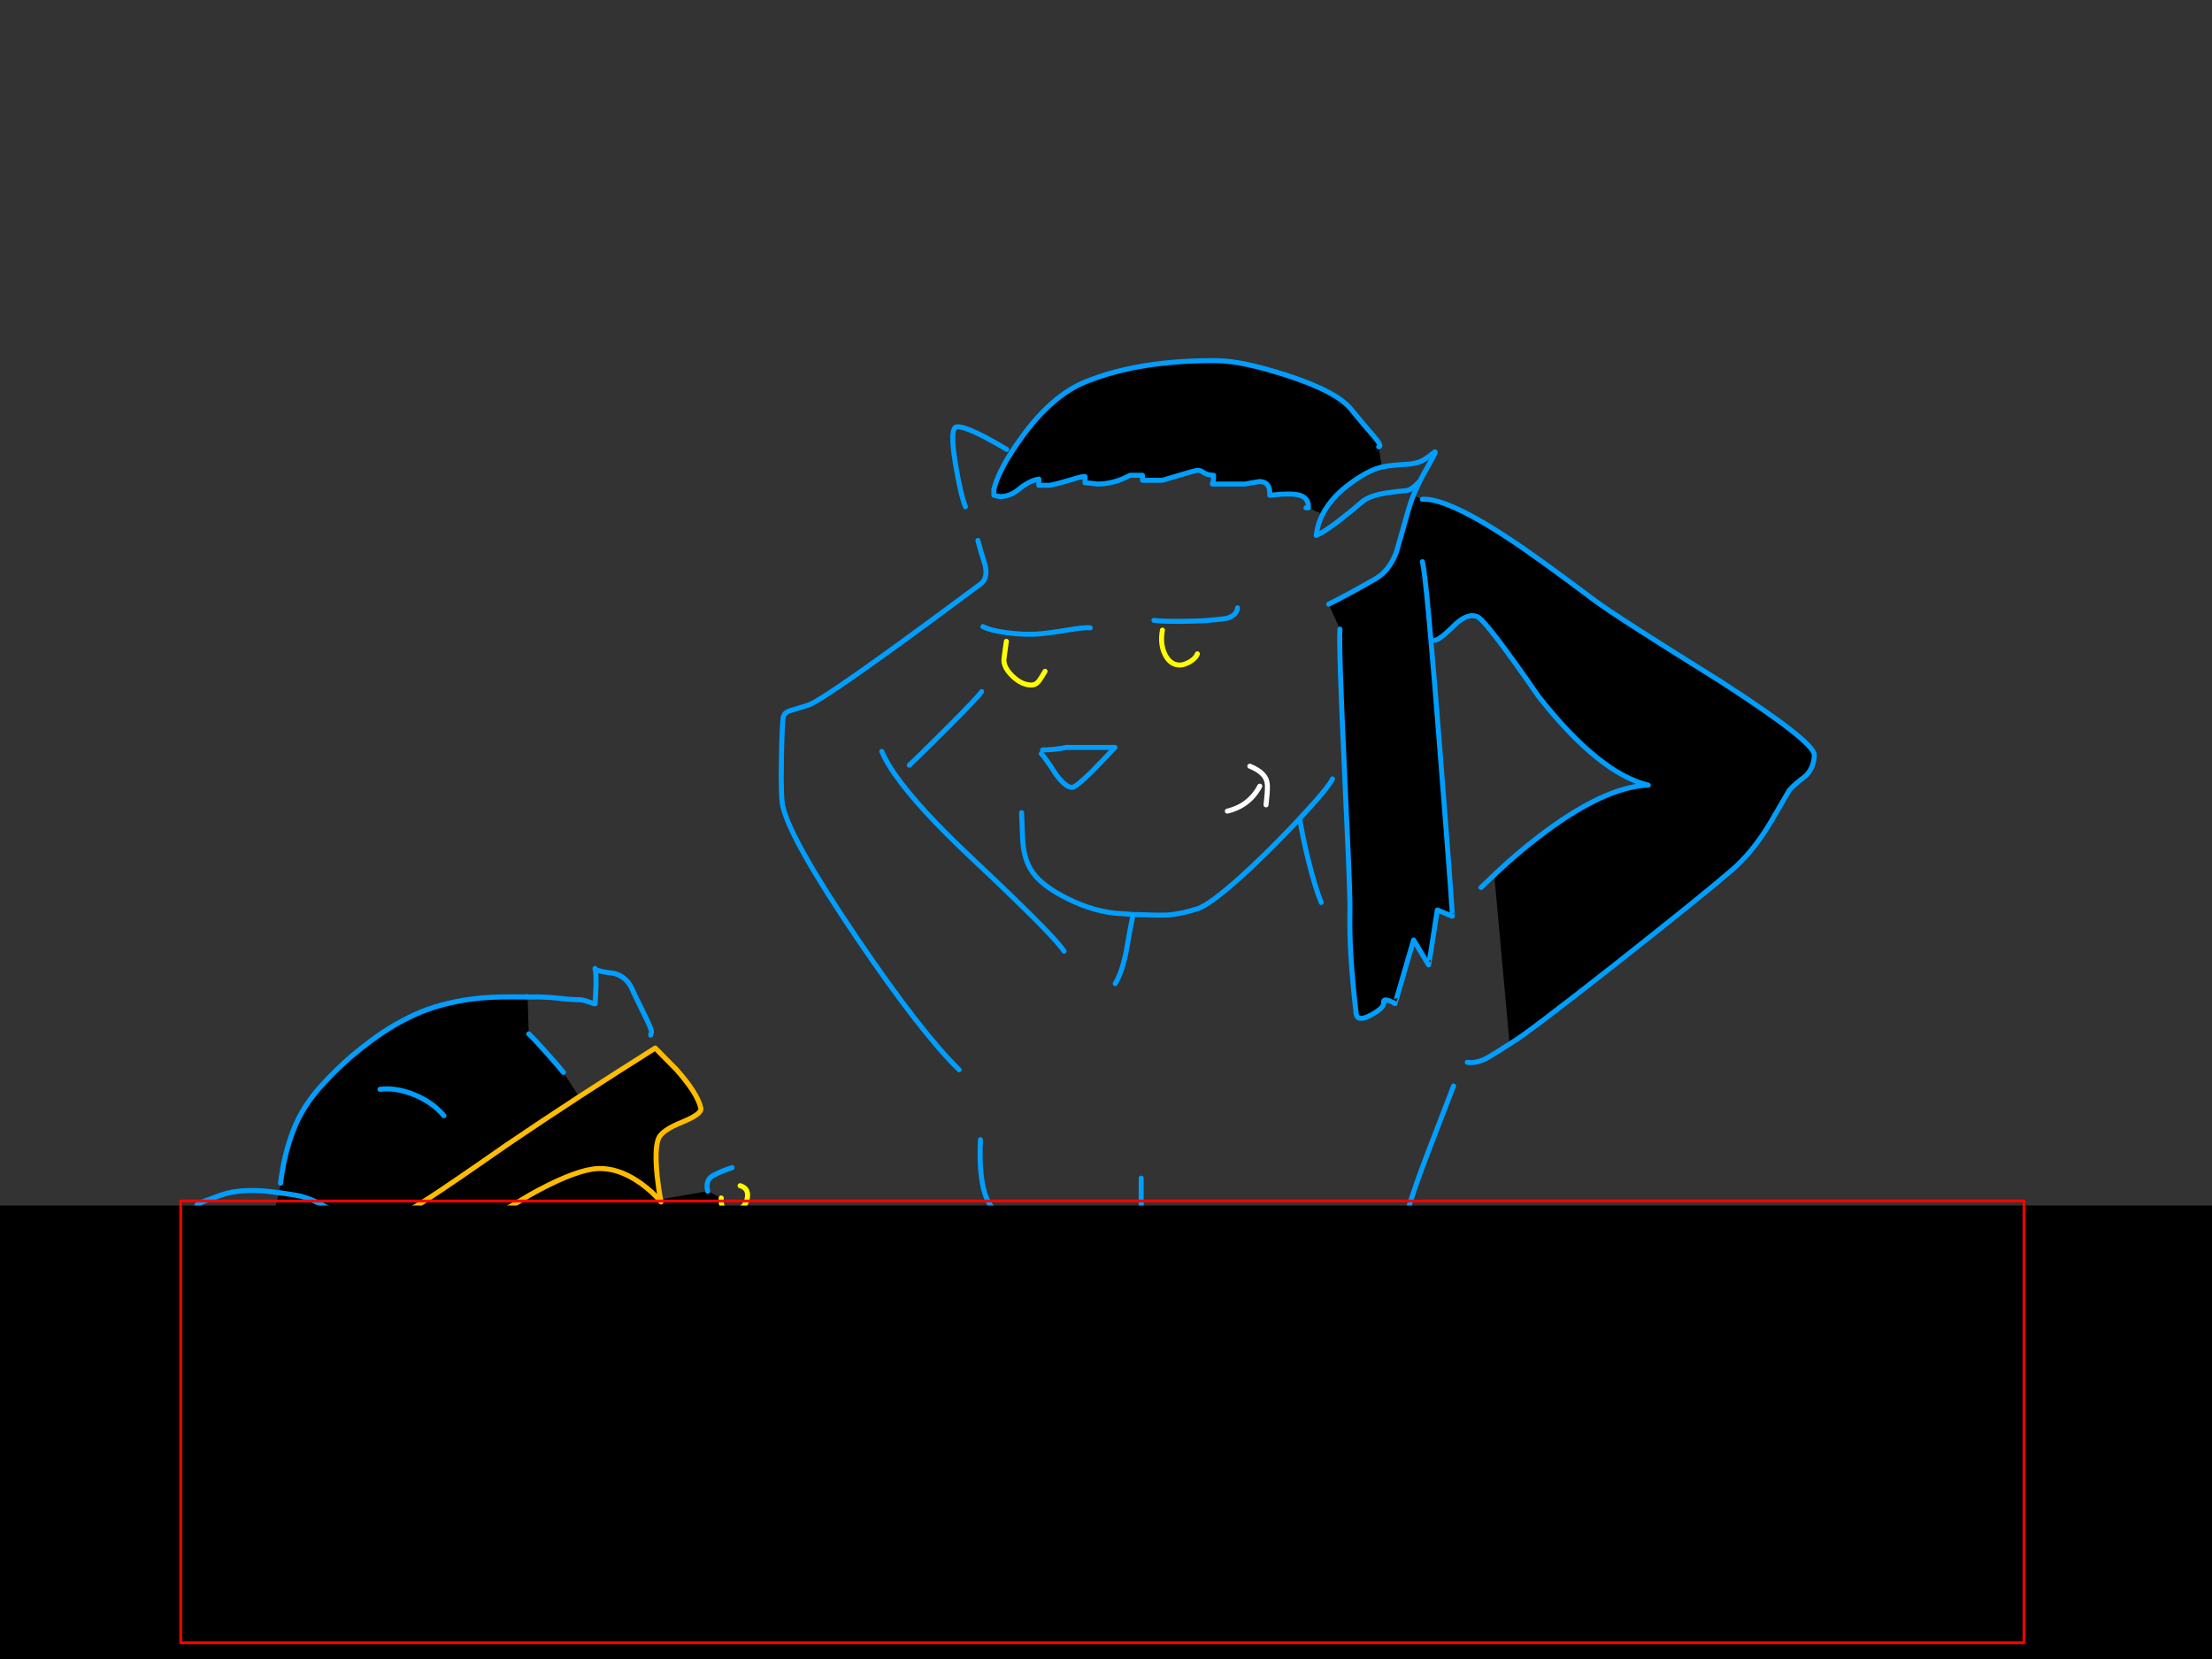 <?xml version="1.0" encoding="utf-8"?>
<svg id="EdithAnim13" image-rendering="inherit" baseProfile="basic" version="1.1" x="0px" y="0px" width="800" height="600" xmlns="http://www.w3.org/2000/svg" xmlns:xlink="http://www.w3.org/1999/xlink">
  <rect width="100%" height="100%" fill="#333333" stroke="none"/>
  <g id="22_Avatarf141r1" overflow="visible">
    <g id="Avatar-Manf0r1">
      <g id="Tailf0r1">
        <path id="Layer5_0_1_STROKES" stroke="#009EFF" stroke-width="2.485" stroke-linejoin="round" stroke-linecap="round" fill="none" d="M550.066,649.226 Q548.809,630.971 548.113,612.705 547.49,594.993 541.733,578.266 535.405,560.046 517.782,551.761 496.366,541.779 493.27,564.112 492.818,567.366 494.946,570.221 499.977,577.081 507.13,581.472 514.604,578.741 520.227,583.895 526.997,590.153 529.978,599.537 536.944,621.683 542.494,644.014 544.062,650.262 543.011,656.602" test="Tail_2.3242325232423263e+312.3242325232423263e+31_2.3242325232423263e+312.3242325232423263e+31_2.3242325232423263e+312.3242325232423263e+31_2.3242325232423263e+312.3242325232423263e+31_2.3242325232423263e+312.3242325232423263e+31_2.3242325232423263e+312.3242325232423263e+31_2.3242325232423263e+312.3242325232423263e+31_2.3242325232423263e+312.3242325232423263e+31_2.3242325232423263e+312.3242325232423263e+31_2.3242325232423263e+312.3242325232423263e+31_2.3242325232423263e+312.3242325232423263e+31_2.3242325232423263e+312.3242325232423263e+31_2.3242325232423263e+312.3242325232423263e+31_2.3242325232423263e+312.3242325232423263e+31_2.3242325232423263e+312.3242325232423263e+31_2.3242325232423263e+312.3242325232423263e+31_2.3242325232423263e+312.3242325232423263e+31_2.3242325232423263e+312.3242325232423263e+31_2.3242325232423263e+312.3242325232423263e+31_2.3242325232423263e+312.3242325232423263e+31_1"/>
      </g>
      <path fill="#000" stroke="none" d="M508.628,556.305 Q504.203,546.372 498.605,544.927 497.34,544.566 481.989,548.991 463.749,554.228 443.07,554.409 421.579,554.589 400.99,547.907 384.465,541.134 382.569,541.315 376.067,544.205 374.261,545.469 371.011,547.636 371.282,550.345 371.462,552.332 371.643,563.258 372.275,573.823 375.345,577.435 378.686,581.318 394.85,589.716 408.214,596.488 421.85,602.268 430.789,606.06 444.244,622.946 451.107,631.525 458.873,641.548 460.498,642.812 458.873,644.618 457.608,645.973 457.789,645.973 L470.612,642 Q486.956,636.852 498.063,619.605 507.544,604.796 511.246,584.659 514.226,568.676 508.628,556.305 M514.407,180.567 L511.156,179.212 Q511.109,179.326 511.066,179.393 510.087,181.892 509.441,184.179 507.725,190.319 505.016,199.71 504.954,199.874 504.835,199.981 502.361,206.555 497.25,209.463 486.504,215.603 480.545,218.493 L484.608,227.523 Q484.157,234.114 486.233,278.271 486.309,279.9 486.324,281.432 488.009,315.935 488.22,326.401 488.218,326.47 488.22,326.491 488.251,328.911 488.22,330.013 487.859,344.19 490.477,366.585 490.839,369.745 495.805,367.126 500.772,364.417 500.41,362.521 500.23,361.167 502.307,361.889 504.023,362.521 504.474,362.973 504.564,363.063 511.246,339.946 L516.665,348.976 Q516.755,349.066 519.825,329.11 L525.243,331.368 Q525.348,331.474 524.611,321.886 524.651,321.864 524.611,321.796 523.581,307.055 520.638,269.602 518.852,246.717 517.477,231.676 515.776,211.572 514.859,205.489 514.602,203.716 514.407,203.142 514.602,203.716 514.859,205.489 515.776,211.572 517.477,231.676 L518.922,231.586 Q520.728,231.405 526.056,226.078 530.751,221.563 534.273,223.008 537.434,224.362 556.397,251.813 578.249,279.626 596.129,283.96 580.055,284.502 556.216,302.833 548.811,308.522 541.497,315.384 L540.413,316.378 Q541.699,330.103 545.922,377.059 L546.915,376.969 Q551.611,374.35 584.48,348.525 616.175,323.511 626.379,314.662 633.964,308.07 640.195,297.686 643.355,292.358 647.148,285.766 648.954,283.689 652.837,280.8 655.997,277.91 656.178,273.124 656.359,268.428 622.045,246.305 584.028,222.646 576.714,217.138 555.223,200.974 545.199,194.473 533.258,186.644 525.153,183.185 518.418,180.319 514.407,180.567 M450.204,175.058 Q452.913,174.607 455.441,174.155 459.505,174.155 459.234,179.122 467,178.219 470.07,179.122 473.321,180.115 473.23,183.637 L478.287,185.985 Q481.838,179.082 490.477,173.343 495.444,170.001 499.688,168.918 499.755,168.903 499.778,168.828 L498.605,161.604 Q499.959,161.513 497.34,158.353 492.554,152.844 488.672,148.059 483.434,141.557 465.194,135.687 449.21,130.54 440.361,130.45 412.007,130.179 392.502,138.126 380.402,143.092 369.566,158.082 367.489,160.923 365.773,163.5 360.931,171.175 359.452,176.955 L359.452,179.122 Q359.633,179.122 360.446,179.393 361.349,179.573 361.981,179.573 365.231,179.573 368.482,176.955 372.184,173.884 375.706,173.252 L375.706,175.51 379.77,175.51 Q382.479,174.968 387.626,173.433 391.599,172.169 392.412,172.349 L392.412,174.607 Q393.315,174.607 396.927,175.058 402.887,175.058 408.666,171.898 L413.181,171.898 413.181,173.704 420.405,173.704 Q432.324,170.092 433.047,170.092 434.221,170.092 435.304,170.904 436.568,171.807 438.916,171.898 438.916,174.155 438.465,175.058 L450.204,175.058Z" test="Avatar Man" stroke-width="1.806"/>
      <path id="Layer4_0_1_STROKES" stroke="#009EFF" stroke-width="1.806" stroke-linejoin="round" stroke-linecap="round" fill="none" d="M473.23,183.637 Q473.321,180.115 470.07,179.122 467,178.219 459.234,179.122 459.505,174.155 455.441,174.155 452.913,174.607 450.204,175.058 L438.465,175.058 Q438.916,174.155 438.916,171.898 436.568,171.807 435.304,170.904 434.221,170.092 433.047,170.092 432.324,170.092 420.405,173.704 L413.181,173.704 413.181,171.898 408.666,171.898 Q402.887,175.058 396.927,175.058 393.315,174.607 392.412,174.607 L392.412,172.349 Q391.599,172.169 387.626,173.433 382.479,174.968 379.77,175.51 L375.706,175.51 375.706,173.252 Q372.184,173.884 368.482,176.955 365.231,179.573 361.981,179.573 361.349,179.573 360.446,179.393 359.633,179.122 359.452,179.122 L359.452,176.955 Q360.931,171.175 365.818,163.545 367.489,160.923 369.566,158.082 380.402,143.092 392.502,138.126 412.007,130.179 440.361,130.45 449.21,130.54 465.194,135.687 483.434,141.557 488.672,148.059 492.554,152.844 497.34,158.353 499.959,161.513 498.605,161.604 M499.824,168.873 Q499.89,168.88 499.959,168.873 502.69,168.269 508.538,167.925 512.782,167.744 515.4,166.028 516.845,165.125 518.922,163.41 519.735,162.958 516.394,168.737 514.859,171.356 513.594,173.884 512.821,175.403 512.195,176.864 512.045,177.166 511.924,177.451 511.66,178.015 511.427,178.58 511.286,178.898 511.156,179.212 M514.407,180.567 Q518.418,180.319 525.198,183.23 533.258,186.644 545.199,194.473 555.223,200.974 576.714,217.138 584.028,222.646 622.045,246.305 656.359,268.428 656.178,273.124 655.997,277.91 652.837,280.8 648.954,283.689 647.148,285.766 643.355,292.358 640.195,297.686 633.964,308.07 626.379,314.662 616.175,323.511 584.48,348.525 551.611,374.35 546.915,376.969 546.447,377.274 546.012,377.556 540.757,380.966 538.427,382.297 534.273,384.735 530.661,384.193 M513.594,173.884 Q512.187,175.427 511.021,176.322 509.841,177.182 508.899,177.406 505.467,177.677 501.314,178.309 495.986,179.122 493.096,181.108 489.213,184.449 485.511,187.339 480.906,190.951 478.016,192.667 L476.03,193.66 Q476.465,189.676 478.332,186.03 M472.327,183.637 L473.23,183.637 M478.332,186.03 Q481.838,179.082 490.477,173.343 495.444,170.001 499.688,168.918 499.755,168.903 499.824,168.873 M511.156,179.212 Q511.109,179.326 511.066,179.438 510.087,181.892 509.441,184.179 507.725,190.319 505.016,199.71 504.954,199.874 504.88,200.026 502.361,206.555 497.25,209.463 486.504,215.603 480.545,218.493 M484.608,227.523 Q484.157,234.114 486.233,278.271 486.309,279.9 486.369,281.477 488.009,315.935 488.22,326.401 488.218,326.47 488.22,326.536 488.251,328.911 488.22,330.013 487.859,344.19 490.477,366.585 490.839,369.745 495.805,367.126 500.772,364.417 500.41,362.521 500.23,361.167 502.307,361.889 504.023,362.521 504.474,362.973 504.564,363.063 511.246,339.946 L516.665,348.976 Q516.755,349.066 519.825,329.11 L525.243,331.368 Q525.348,331.474 524.656,321.931 524.651,321.864 524.656,321.796 523.581,307.055 520.638,269.602 518.852,246.717 517.522,231.676 515.776,211.572 514.859,205.489 514.602,203.716 514.407,203.142 M540.413,316.423 L541.497,315.384 Q548.811,308.522 556.216,302.833 580.055,284.502 596.129,283.96 578.249,279.626 556.397,251.813 537.434,224.362 534.273,223.008 530.751,221.563 526.056,226.078 520.728,231.405 518.922,231.586 M417.335,224.362 Q418.387,224.532 420.585,224.633 423.092,224.723 427.087,224.723 434.13,224.633 437.201,224.362 442.889,223.82 443.612,223.64 447.224,222.646 447.585,219.847 M470.16,296.602 Q471.063,302.472 473.14,310.96 475.668,321.164 477.836,326.401 M369.476,293.893 Q369.476,293.983 369.837,303.194 370.108,309.786 372.636,314.211 373.449,315.63 374.668,317.01 378.366,321.14 385.82,324.866 396.114,330.103 406.047,330.465 L409.704,330.735 409.84,330.735 Q419.411,331.097 422.301,330.916 427.268,330.555 433.137,328.659 437.471,327.304 449.12,316.829 457.399,309.309 466.187,300.124 466.301,300.014 466.413,299.898 466.481,299.833 466.548,299.763 466.64,299.676 466.729,299.582 468.116,298.11 469.528,296.602 469.62,296.504 469.709,296.421 469.745,296.369 469.799,296.331 469.813,296.279 469.844,296.241 480.476,284.905 481.899,281.703 M409.659,331.368 Q408.846,335.25 407.311,344.1 405.776,351.775 403.338,355.749 M535.628,320.983 L540.413,316.423 M525.695,392.772 Q525.604,392.952 516.484,416.701 509.982,433.587 507.635,443.34 504.745,455.169 502.217,490.386 499.688,524.7 500.862,532.285 M448.849,439.186 Q449.391,441.172 451.197,441.714 451.739,441.895 453.184,441.895 455.531,441.895 456.434,440.811 456.796,440.45 458.24,437.109 M412.729,426.092 Q412.549,442.527 413.722,445.055 415.619,449.57 426.274,449.57 431.421,449.57 431.873,449.48 432.415,449.39 434.401,448.216 M414.084,481.627 Q413.181,484.336 413.181,487.316 413.181,492.282 417.154,492.553 419.773,492.643 428.08,492.463 M410.923,519.101 Q415.529,522.262 418.508,522.984 420.676,523.436 424.468,522.713 M457.067,646.515 Q450.294,649.675 432.144,653.106 413.813,656.538 394.308,658.254 377.422,659.789 337.69,658.976 307.71,658.434 290.463,657.351 277.189,656.538 250.279,653.739 243.597,653.016 238.631,654.1 235.109,654.912 234.026,654.19 M364.058,162.507 Q360.626,160.43 356.563,158.262 348.436,154.018 345.998,154.38 343.379,154.741 345.546,167.654 347.352,178.67 349.158,183.276 M353.673,195.466 Q354.395,198.446 356.292,204.406 357.375,209.192 354.576,211.269 351.128,213.838 347.849,216.235 L347.804,216.28 Q298.534,252.864 292.269,255.064 286.761,256.689 285.406,257.141 283.51,257.863 283.239,259.579 282.787,263.101 282.607,275.201 282.336,289.107 283.239,292.087 286.309,304.368 309.968,339.314 333.175,373.538 346.9,386.902 M355.479,226.62 Q358.278,228.064 363.877,228.787 364.104,228.821 364.328,228.832 369.613,229.589 374.894,229.329 378.235,229.148 386,227.884 392.321,226.8 394.308,227.071 M355.028,250.098 Q353.944,251.904 342.295,263.552 331.73,274.117 328.841,276.736 M377.061,271.228 Q381.124,271.228 385.639,270.325 L403.248,270.325 Q397.83,276.104 394.76,279.174 389.071,284.773 387.716,284.773 385.278,284.773 381.666,279.716 377.964,273.937 376.609,272.582 M318.907,271.77 Q320.457,275.513 323.784,280.258 323.82,280.31 323.874,280.348 332.153,292.221 351.416,310.328 360.364,318.731 366.947,325.137 382.181,339.913 384.827,344.01 M354.576,412.186 Q353.944,426.544 356.833,433.407 358.64,437.56 364.148,442.256 369.837,446.861 374.894,448.306 M369.927,456.433 Q370.017,459.232 369.566,470.791 369.385,481.627 370.83,484.426 372.546,487.767 376.79,490.566 380.944,493.275 383.472,493.005 M376.248,496.617 Q376.338,499.596 376.338,504.202 376.519,507.633 378.054,509.71 378.235,509.981 383.111,513.322 386.362,515.58 386.181,519.643 386,522.713 384.104,530.298 382.479,536.619 383.02,538.606 M360.897,551.7 Q339.767,547.817 314.212,543.843 263.192,535.987 241.791,535.987 227.524,535.987 211.27,533.007 198.447,530.66 195.738,531.472 191.043,532.917 186.618,540.322 182.193,547.817 182.555,553.957 182.825,558.111 184.27,569.127 185.444,578.97 184.36,582.853 M360.446,577.887 Q352.138,579.241 313.851,580.054 272.313,580.957 265.631,581.499 258.226,582.131 234.658,585.923 213.257,589.355 204.678,589.626 194.474,589.987 185.444,588.723 180.748,588.09 173.976,586.465 170.454,585.652 166.842,588.09 164.946,589.445 160.431,594.141 155.284,599.468 159.979,610.846 160.883,613.104 159.347,626.016 157.632,639.02 158.625,641.548 L161.785,649.224 Q165.307,658.886 166.752,669.09 M230.413,641.548 Q231.678,645.612 234.026,657.26 236.554,669.722 236.283,672.25" test="Avatar Man"/>
      <path id="Layer4_0_2_STROKES" stroke="#FF0" stroke-width="1.806" stroke-linejoin="round" stroke-linecap="round" fill="none" d="M420.405,227.884 Q419.502,232.941 421.308,236.643 423.204,240.526 426.726,240.526 428.171,240.526 430.157,239.442 432.415,238.178 433.047,236.462 M363.967,231.947 Q363.064,238.268 363.064,238.72 363.064,240.556 364.419,242.512 365.139,243.534 366.225,244.589 369.566,247.75 372.997,247.75 374.803,247.75 375.977,245.944 376.7,244.95 377.964,242.783" test="Avatar Man"/>
      <path id="Layer4_0_3_STROKES" stroke="#FFF" stroke-width="1.806" stroke-linejoin="round" stroke-linecap="round" fill="none" d="M452.01,277.097 Q458.06,279.535 458.331,283.599 458.349,283.855 458.376,284.141 458.37,284.209 458.376,284.276 L458.376,284.412 Q458.41,286.761 457.879,291.094 M443.883,293.351 Q449.833,291.932 453.455,287.572 454.668,286.113 455.622,284.321" test="Avatar Man"/>
      <path id="Layer4_0_4_STROKES" stroke="#F90" stroke-width="1.806" stroke-linejoin="round" stroke-linecap="round" fill="none" d="M382.569,541.315 Q384.465,541.134 400.99,547.907 421.579,554.589 443.07,554.409 463.749,554.228 481.989,548.991 497.34,544.566 498.605,544.927 504.203,546.372 508.628,556.305 514.226,568.676 511.246,584.659 507.544,604.796 498.063,619.605 486.956,636.852 470.612,642 L457.789,645.973 Q457.608,645.973 458.873,644.618 460.498,642.812 458.873,641.548 451.107,631.525 444.244,622.946 430.789,606.06 421.85,602.268 408.214,596.488 394.85,589.716 378.686,581.318 375.345,577.435 372.275,573.823 371.643,563.258 371.462,552.332 371.282,550.345 371.011,547.636 374.261,545.469 376.067,544.205 382.569,541.315Z" test="Avatar Man"/>
    </g>
    <g id="Avatar-Lady">
      <path fill="#000" stroke="none" d="M210.272,537.479 Q206.355,536.504 202.986,536.343 194.125,536.457 190.382,536.389 184.265,536.279 177.92,533.607 174.107,532.35 168.778,529.058 158.212,522.474 149.092,511.623 140.087,500.91 134.075,488.519 L132.138,489.58 Q131.557,496.419 127.253,512.233 124.035,524.26 123.401,533.352 123.279,535.045 123.25,536.637 123.191,539.924 123.634,555.823 123.222,578.648 120.332,586.907 118.406,592.443 115.737,598.606 114.101,603.234 113.982,609.807 113.916,613.469 114.655,618.039 L114.654,618.131 Q115.333,622.359 116.678,627.392 119.412,637.853 119.318,643.057 119.268,645.796 118.216,648.425 117.643,649.83 116.991,650.504 L118.517,651.992 Q118.519,654.075 118.132,658.105 118.118,658.307 118.126,658.47 117.596,664.037 116.399,673.143 L116.398,673.234 Q115.926,676.877 115.343,681.069 L119.04,683.693 Q121.951,679.859 129.203,672.187 139.351,661.502 141.887,657.621 L142.36,656.716 Q146.358,652.77 150.074,644.252 154.479,633.006 157.529,625.938 158.197,624.366 158.772,622.855 159.054,622.325 159.248,621.768 159.349,621.656 159.344,621.496 159.43,621.435 159.439,621.315 L159.439,621.315 Q165.488,607.226 169.352,598.387 177.358,579.901 181.8,571.579 183.849,567.696 186.6,563.72 187.698,562.11 188.851,560.472 L189.131,560.112 189.224,560.023 Q192.164,556.242 195.664,552.376 203.772,543.389 209.776,539.662 L210.272,537.479 M191.218,373.928 L190.819,360.587 190.363,360.579 Q180.137,360.394 174.1,360.924 161.932,362.074 152.18,366.008 142.793,369.948 133.998,376.548 130.669,379.014 127.42,381.726 127.417,381.77 127.327,381.815 127.096,382.041 126.771,382.262 121.946,386.537 117.381,391.408 109.56,399.669 106.108,408.74 102.658,417.719 101.469,427.926 L100.952,431.296 Q103.831,431.737 107.326,432.325 113.061,433.342 120.917,438.324 121.321,438.604 126.507,442.352 126.558,442.371 126.598,442.354 128.351,443.684 130.654,445.35 128.351,443.684 126.598,442.354 126.558,442.371 126.507,442.352 121.321,438.604 120.917,438.324 113.061,433.342 107.326,432.325 103.831,431.737 100.952,431.296 L97.81,443.386 Q99.662,443.834 101.629,444.369 116.536,448.291 122.384,448.123 116.536,448.291 101.629,444.369 99.662,443.834 97.81,443.386 97.629,443.334 97.447,443.288 85.068,440.18 78.23,440.293 L73.214,444.951 Q75.45,447.377 80.478,452.389 87.171,459.012 91.446,461.994 92.281,462.519 92.982,462.935 98.945,466.513 106.068,466.551 111.274,466.553 118.643,468.148 124.466,469.349 126.304,468.743 L132.028,470.399 129.791,477.939 133.988,488.244 Q134.064,488.402 134.075,488.519 140.087,500.91 149.092,511.623 158.212,522.474 168.778,529.058 174.107,532.35 177.92,533.607 184.265,536.279 190.382,536.389 194.125,536.457 202.986,536.343 206.355,536.504 210.272,537.479 L210.364,537.481 Q213.419,538.314 216.81,539.607 227.152,543.447 230.244,544.142 236.883,545.723 240.83,544.607 242.668,544.001 247.657,540.803 250.707,538.849 253.136,530.765 255.879,520.494 257.714,514.956 259.739,509.056 267.164,497.409 268.144,495.867 269.045,494.429 275.156,484.652 277.529,479.787 277.789,479.262 278.004,478.791 281.715,470.547 279.439,460.003 277.669,451.843 273.568,446.289 L267.706,437.141 Q267.109,437.51 266.324,437.755 260.45,439.384 260.834,433.272 L255.947,430.809 238.906,433.789 Q238.981,434.255 239.072,434.706 238.84,434.418 238.534,434.148 235.924,431.003 231.795,427.998 222.688,421.532 214.171,422.839 205.927,424.152 191.719,432.115 178.064,440.34 171.231,443.891 170.307,444.446 169.478,444.864 164.868,447.247 148.382,454.894 146.726,455.668 145.251,456.299 140.952,458.406 138.248,459.734 135.381,461.317 134.462,462.041 135.381,461.317 138.248,459.734 140.952,458.406 145.251,456.299 146.726,455.668 148.382,454.894 164.868,447.247 169.478,444.864 170.307,444.446 171.231,443.891 178.064,440.34 191.719,432.115 205.927,424.152 214.171,422.839 222.688,421.532 231.795,427.998 235.924,431.003 238.534,434.148 L238.906,433.789 Q238.862,433.562 238.823,433.331 238.145,429.684 237.687,425.456 236.676,415.666 238.115,411.856 239.267,408.771 246.994,405.715 253.896,402.825 253.475,400.809 252.294,395.399 244.507,386.673 L236.973,379.048 Q222.59,388.12 209.438,396.634 195.669,405.656 183.277,414.061 162.373,428.662 154.795,433.548 145.915,439.285 138.836,442.392 136.48,443.473 134.327,444.229 136.48,443.473 138.836,442.392 145.915,439.285 154.795,433.548 162.373,428.662 183.277,414.061 195.669,405.656 209.438,396.634 L203.752,387.854 Q202.95,386.744 198.028,381.175 192.657,375.142 191.218,373.928 M222.778,441.809 Q221.525,440.416 217.245,439.7 214.002,439.157 204.014,444.118 200.806,445.752 196.913,447.917 180.86,456.851 178.304,456.805 180.86,456.851 196.913,447.917 200.806,445.752 204.014,444.118 214.002,439.157 217.245,439.7 221.525,440.416 222.778,441.809 224.032,443.201 228.277,445.835 224.032,443.201 222.778,441.809 M216.666,456.585 Q218.993,454.161 219.023,452.518 219.031,452.061 216.79,449.738 219.031,452.061 219.023,452.518 218.993,454.161 216.666,456.585 214.151,459.28 211.869,459.238 205.204,459.118 205.29,454.37 205.303,453.64 205.399,453.368 205.683,452.825 207.187,450.477 205.683,452.825 205.399,453.368 205.303,453.64 205.29,454.37 205.204,459.118 211.869,459.238 214.151,459.28 216.666,456.585 M195.462,513.009 Q195.019,513.878 194.336,514.724 192.465,517.156 191.356,517.867 192.465,517.156 194.336,514.724 195.019,513.878 195.462,513.009 196.964,510.791 196,508.836 L196.674,506.638 196,508.836 Q196.964,510.791 195.462,513.009 M241.127,482.691 Q243.439,482.733 246.535,481.601 249.876,480.491 254.088,478.085 260.106,474.566 261.592,472.193 262.154,471.406 262.166,470.742 262.18,470.011 260.398,467.513 258.708,465.017 257.983,464.73 258.708,465.017 260.398,467.513 262.18,470.011 262.166,470.742 262.154,471.406 261.592,472.193 260.106,474.566 254.088,478.085 249.876,480.491 246.535,481.601 243.439,482.733 241.127,482.691 237.567,482.627 235.239,480.027 231.57,475.851 231.299,475.664 231.57,475.851 235.239,480.027 237.567,482.627 241.127,482.691 M261.865,487.45 Q261.878,486.719 260.804,485.512 261.878,486.719 261.865,487.45 261.843,488.636 261.368,489.632 260.894,490.629 259.966,491.434 258.019,493.042 255.371,492.995 254.367,492.976 252.282,492.117 250.288,491.259 249.026,490.323 250.288,491.259 252.282,492.117 254.367,492.976 255.371,492.995 258.019,493.042 259.966,491.434 260.894,490.629 261.368,489.632 261.843,488.636 261.865,487.45 M217.553,518.705 Q221.575,518.504 225.688,518.305 221.575,518.504 217.553,518.705 206.476,520.149 197.265,514.32 206.476,520.149 217.553,518.705 M160.544,403.513 Q156.432,398.598 149.813,395.921 143.286,393.246 137.428,393.962 143.286,393.246 149.813,395.921 156.432,398.598 160.544,403.513Z" test="Avatar Lady" stroke-width="1.826"/>
      <path id="Layer3_0_1_STROKES" stroke="#009EFF" stroke-width="1.826" stroke-linejoin="round" stroke-linecap="round" fill="none" d="M255.947,430.809 Q254.929,426.499 258.337,424.916 261.655,423.241 264.777,422.293 M235.322,374.36 Q235.611,373.543 235.619,373.087 235.636,372.174 232.728,366.276 229.291,359.364 228.767,358.076 226.844,353.292 222.026,352.018 217.013,351.471 215.293,350.618 215.634,351.994 215.553,356.468 L215.251,363.038 Q214.976,363.124 212.981,362.358 210.802,361.588 209.798,361.569 206.237,361.505 204.324,361.288 199.768,360.657 194.656,360.565 L190.819,360.587 M191.218,373.928 Q192.657,375.142 198.028,381.175 202.95,386.744 203.752,387.854 M215.293,350.618 Q215.291,350.526 215.204,350.525 L215.209,350.251 Q215.295,350.433 215.293,350.618Z M190.363,360.579 Q190.366,360.396 190.457,360.398 190.63,360.578 190.819,360.587 L190.363,360.579 Q180.137,360.394 174.1,360.924 161.932,362.074 152.18,366.008 142.793,369.948 133.998,376.548 130.669,379.014 127.465,381.727 127.417,381.77 127.372,381.816 127.096,382.041 126.816,382.263 121.946,386.537 117.381,391.408 109.56,399.669 106.108,408.74 102.658,417.719 101.469,427.926 M100.951,431.342 Q103.831,431.737 107.326,432.325 113.061,433.342 120.917,438.324 121.321,438.604 126.507,442.352 126.558,442.371 126.597,442.4 128.351,443.684 130.654,445.35 M228.277,445.835 Q224.032,443.201 222.778,441.809 221.525,440.416 217.245,439.7 214.002,439.157 204.013,444.164 200.806,445.752 196.913,447.917 180.86,456.851 178.304,456.805 M231.299,475.664 Q231.57,475.851 235.239,480.027 237.567,482.627 241.127,482.691 243.439,482.733 246.58,481.648 249.876,480.491 254.088,478.085 260.106,474.566 261.638,472.193 262.154,471.406 262.166,470.742 262.18,470.011 260.398,467.513 258.708,465.017 257.983,464.73 M273.568,446.289 Q277.669,451.843 279.439,460.003 281.715,470.547 278.004,478.791 277.789,479.262 277.529,479.787 275.156,484.652 269.045,494.429 268.144,495.867 267.164,497.409 259.739,509.056 257.714,514.956 255.879,520.494 253.136,530.765 250.707,538.849 247.657,540.803 242.668,544.001 240.83,544.607 236.883,545.723 230.244,544.142 227.152,543.447 216.81,539.607 213.419,538.314 210.363,537.526 L210.271,537.525 M209.776,539.662 Q203.772,543.389 195.664,552.376 192.164,556.242 189.27,560.023 L189.177,560.113 188.897,560.473 Q187.698,562.11 186.6,563.72 183.849,567.696 181.8,571.579 177.358,579.901 169.352,598.387 165.488,607.226 159.485,621.315 L159.438,621.36 Q159.43,621.435 159.39,621.496 159.349,621.656 159.293,621.814 159.054,622.325 158.818,622.856 158.197,624.366 157.529,625.938 154.479,633.006 150.074,644.252 146.358,652.77 142.36,656.716 M141.887,657.621 Q139.351,661.502 129.203,672.187 121.951,679.859 119.039,683.739 118.116,684 117.631,685.86 M249.026,490.323 Q250.288,491.259 252.282,492.117 254.367,492.976 255.371,492.995 258.019,493.042 259.966,491.434 260.894,490.629 261.368,489.632 261.843,488.636 261.865,487.45 261.878,486.719 260.804,485.512 M210.271,537.525 Q206.355,536.504 202.986,536.343 194.125,536.457 190.382,536.389 184.265,536.279 177.92,533.607 174.107,532.35 168.778,529.058 158.212,522.474 149.092,511.623 140.087,500.91 134.12,488.566 M132.138,489.58 Q131.557,496.419 127.253,512.233 124.035,524.26 123.401,533.352 123.279,535.045 123.25,536.637 123.191,539.924 123.634,555.823 123.222,578.648 120.332,586.907 118.406,592.443 115.737,598.606 114.101,603.234 113.982,609.807 113.916,613.469 114.655,618.085 L114.654,618.131 Q115.333,622.359 116.678,627.392 119.412,637.853 119.318,643.057 119.268,645.796 118.216,648.425 117.643,649.83 116.99,650.549 M118.517,651.992 Q118.519,654.075 118.132,658.15 118.118,658.307 118.126,658.47 117.596,664.037 116.399,673.188 L116.398,673.234 Q115.926,676.877 115.343,681.069 M182.581,573.876 L181.939,579.07 Q181.923,579.983 182.496,583.647 183.069,587.31 183.052,588.223 183.036,589.136 183.752,594.994 184.377,600.851 184.36,601.764 184.222,609.433 172.502,641.369 160.691,673.304 160.568,680.151 160.447,686.816 170.205,702.793 177.834,715.26 187.568,727.492 194.624,736.295 210.609,776.587 210.587,777.774 211.313,778.061 211.949,778.255 212.052,777.617 M126.512,719.995 Q128.772,721.314 140.431,733.124 152.894,745.953 152.846,748.601 152.787,751.887 174.946,768.91 197.106,785.932 197.04,789.584 197.02,790.68 197.387,790.595 197.754,790.511 197.75,790.693 L198.492,790.067 M160.544,403.513 Q156.432,398.598 149.813,395.921 143.286,393.246 137.428,393.962 M100.951,431.342 Q100.859,431.351 100.768,431.339 100.675,431.326 100.586,431.335 96.209,430.717 93.292,430.61 85.444,430.285 79.745,432.283 72.667,434.804 71.836,435.336 70.45,436.225 70.495,438.783 70.628,441.525 71.963,443.467 72.336,443.945 73.036,444.719 73.126,444.809 73.215,444.905 L73.26,444.952 M78.23,440.293 Q85.068,440.18 97.447,443.288 97.629,443.334 97.81,443.386 M73.26,444.952 Q75.45,447.377 80.478,452.389 87.171,459.012 91.492,461.995 92.281,462.519 92.982,462.935 98.945,466.513 106.068,466.551 111.274,466.553 118.643,468.148 124.466,469.349 126.304,468.743 M129.791,477.939 L133.988,488.244 Q134.064,488.402 134.12,488.566 M87.319,468.038 Q84.245,471.362 81.249,490.578 79.904,499.322 79.592,501.417 79.159,505.153 79.083,509.353 78.991,514.466 80.884,525.917 82.687,537.365 82.571,543.756 82.559,544.421 82.546,545.126 82.418,548.163 81.968,551.874 81.242,557.958 79.66,565.851 78.552,571.386 77.024,577.813 71.686,600.275 71.349,618.901 71.295,621.914 72.488,631.707 73.691,640.953 73.477,642.685 M97.81,443.386 Q99.662,443.834 101.629,444.369 116.536,448.291 122.384,448.123 M108.868,488.52 L109.009,490.806 Q108.971,492.906 107.499,498.542 106.026,504.269 105.757,509.013 105.388,514.304 105.226,523.251 105.208,524.256 105.515,527.458 105.821,530.751 105.8,531.938 105.799,532.004 105.797,532.075 105.737,534.529 105.032,539.048 104.296,544.423 103.449,545.778 102.609,546.767 101.009,549.387 99.882,551.147 99.312,552.324 98.743,553.501 98.732,554.095 M100.782,592.308 Q100.768,593.038 99.538,600.505 98.215,607.97 98.195,609.066 98.159,611.074 99.702,616.673 100.435,619.494 100.809,621.123 101.145,622.731 101.137,623.183 101.081,626.288 98.329,631.992 95.863,637.062 94.002,638.946 M82.546,545.126 Q77.331,545.671 71.198,551.496 65.515,556.837 63.867,562.963 63.391,564.75 63.253,566.605 62.782,572.442 57.206,633.349 51.929,692.892 51.722,699.281 51.645,703.573 50.872,710.956 50.768,712.041 50.698,713.008 L50.696,713.099 Q50.547,716.211 50.926,718.081 51.261,719.731 87.962,776.105 124.398,831.927 124.423,835.581 M61.682,562.558 Q52.836,566.873 44.004,570.458 31.4,575.528 24.453,575.859 10.023,575.872 -6.77,575.203 -40.262,573.776 -51.982,570.368 M116.99,650.549 Q116.385,651.223 115.7,651.211 M115.343,681.069 L115.342,681.115 Q115.076,683.202 114.761,685.443 113.08,697.413 110.649,713.407 110.124,717.142 119.568,735.304 131.222,757.525 133.658,764.236 150.272,810.202 150.36,830.57 M-48.856,680.385 Q-41.756,681.701 -24.25,688.41 -5.205,695.787 5.096,701.909 19.103,710.2 22.821,711.637 30.529,714.699 40.683,713.786 44.8,713.404 48.281,712.827" test="Avatar Lady"/>
      <path id="Layer3_0_2_STROKES" stroke="#FFBC00" stroke-width="1.826" stroke-linejoin="round" stroke-linecap="round" fill="none" d="M209.484,396.634 Q222.59,388.12 236.973,379.048 L244.507,386.673 Q252.294,395.399 253.475,400.809 253.896,402.825 246.994,405.715 239.267,408.771 238.115,411.856 236.676,415.666 237.687,425.456 238.145,429.684 238.823,433.331 238.862,433.562 238.906,433.789 M134.327,444.229 Q136.48,443.473 138.835,442.438 145.915,439.285 154.795,433.548 162.373,428.662 183.277,414.061 195.669,405.656 209.484,396.634 M238.58,434.149 Q238.84,434.418 239.072,434.706 238.981,434.255 238.906,433.789 M238.58,434.149 Q235.924,431.003 231.795,427.998 222.688,421.532 214.171,422.839 205.927,424.152 191.719,432.115 178.064,440.34 171.275,443.938 170.307,444.446 169.478,444.864 164.868,447.247 148.382,454.894 146.726,455.668 145.25,456.345 140.952,458.406 138.293,459.781 135.381,461.317 134.462,462.041" test="Avatar Lady"/>
      <path id="Layer3_0_3_STROKES" stroke="#FF0" stroke-width="1.826" stroke-linejoin="round" stroke-linecap="round" fill="none" d="M260.834,433.272 Q260.45,439.384 266.324,437.755 267.109,437.51 267.751,437.142 270,435.794 270.341,432.805 270.671,429.706 267.673,428.829 M207.187,450.477 Q205.683,452.825 205.399,453.368 205.303,453.64 205.29,454.37 205.204,459.118 211.869,459.238 214.151,459.28 216.666,456.585 218.993,454.161 219.023,452.518 219.031,452.061 216.79,449.738" test="Avatar Lady"/>
      <path id="Layer3_0_4_STROKES" stroke="#FFF" stroke-width="1.826" stroke-linejoin="round" stroke-linecap="round" fill="none" d="M196.674,506.638 L196,508.836 Q196.964,510.791 195.507,513.056 195.019,513.878 194.336,514.724 192.465,517.156 191.356,517.867 M197.265,514.32 Q206.476,520.149 217.553,518.705 221.575,518.504 225.688,518.305" test="Avatar Lady"/>
    </g>
    <g id="Censoredf12r1">
      <path fill="#000" stroke="none" d="M-18.85,436 L-18.85,662.55 829.1,662.55 829.1,436 -18.85,436Z" test="Censored"/>
      <path id="Layer1_0_1_STROKES" stroke="#F00" stroke-width="1" stroke-linejoin="round" stroke-linecap="round" fill="none" d="M65.35,434.35 L732,434.35 732,594.15 65.35,594.15 65.35,434.35Z" test="Censored"/>
    </g>
  </g>
</svg>